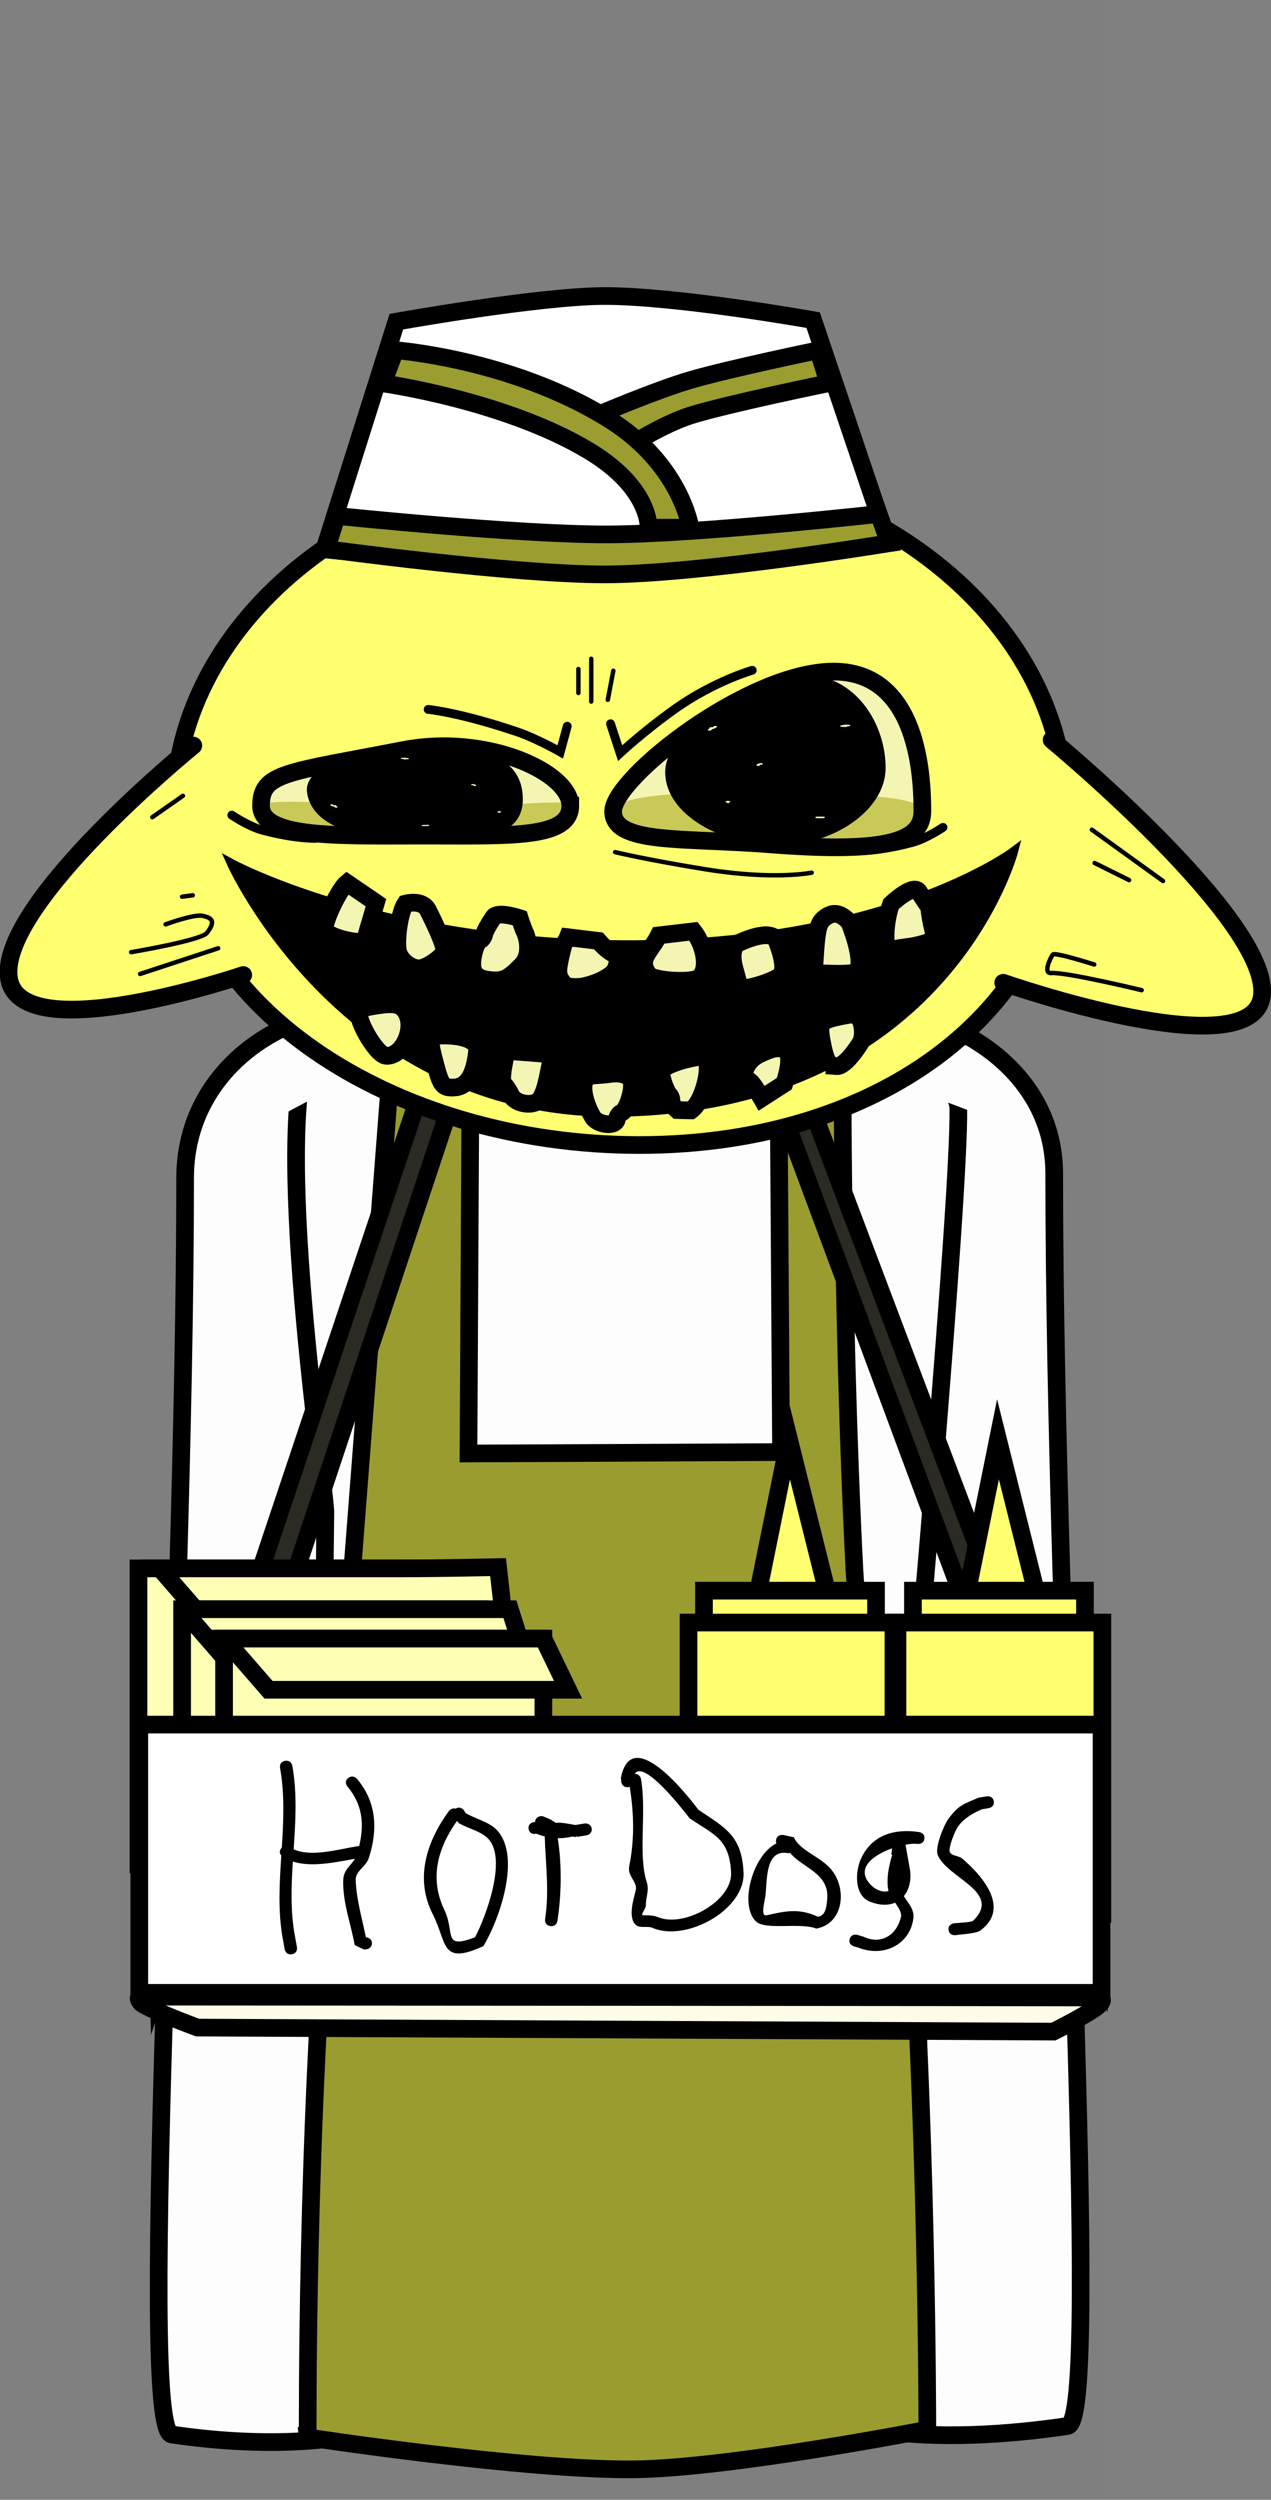 <svg viewBox="0,0,143.906,283.011" height="283.011" width="143.906" xmlns:xlink="http://www.w3.org/1999/xlink" xmlns="http://www.w3.org/2000/svg" version="1.1"><rect x="0" y="0" width="143.906" height="283.011" fill="#808080" stroke="none"/><g transform="translate(-250.923,-38.495)"><g style="mix-blend-mode: normal" stroke-dashoffset="0" stroke-dasharray="" stroke-miterlimit="10" stroke-linejoin="miter" fill-rule="nonzero" data-paper-data="{&quot;isPaintingLayer&quot;:true}"><path stroke-linecap="butt" stroke-width="2" stroke="#000000" fill="#ffffff" d="M302.658,303.717c0,11.656 -18.944,12.395 -32.298,10.397c-4.044,-0.605 1.523,-87.837 1.523,-142.262c0,-11.656 10.246,-19.389 21.924,-19.389c11.678,0 8.851,139.598 8.851,151.255z"></path><path stroke-linecap="butt" stroke-width="2" stroke="#000000" fill="#ffffff" d="M347.281,152.463c11.678,0 23.003,7.251 23.003,18.907c0,54.425 5.567,141.175 1.523,141.78c-13.354,1.998 -33.377,2.224 -33.377,-9.432c0,-11.656 -2.827,-151.255 8.851,-151.255z"></path><path stroke-linecap="butt" stroke-width="2" stroke="#000000" fill="#ffffff" d="M354.266,233.615c1,27.007 0.599,79.208 0.599,79.208c0,0 -22.442,4.492 -33.883,4.631c-11.314,0.137 -34.386,-3.804 -34.386,-3.804l1.166,-104.029c-0.196,-4.249 -6.781,-47.889 -0.843,-54.464c5.68,-6.289 25.368,5.64 33.892,5.64c6.678,0 18.624,-7.833 26.573,-8.257c3.278,-0.175 11.984,8.252 12.042,11.429c0.178,9.849 -5.159,69.646 -5.159,69.646z"></path><path stroke-linecap="butt" stroke-width="2" stroke="none" fill="#ffffff" d="M349.65,160.06l-2.503,-6.124c0,0 2.139,-0.465 3.486,-0.438c1.278,0.025 7.099,1.632 7.099,1.632l7.944,11.007z"></path><path stroke-linecap="butt" stroke-width="2" stroke="none" fill="#ffffff" d="M276.628,168.022l8.711,-13.045c0,0 3.946,-1.676 4.981,-1.775c2.193,-0.21 3.621,1.217 3.621,1.217l-2.773,5.882z"></path><path stroke-linecap="butt" stroke-width="2" stroke="#000000" fill="#9b9d30" d="M285.765,314.447c0,0 -0.215,-34.562 2.476,-65.464c0.803,-9.228 7.359,-95.098 7.359,-95.098c0,0 2.637,0.352 4.12,0.622c1.382,0.252 4.498,1.391 4.498,1.391l-0.252,47.155l35.39,-0.163l-0.321,-48.218l7.296,-1.546c0,0 -0.243,32.298 1.342,63.278c0.54,10.557 5.154,21.212 5.869,30.391c2.389,30.674 2.377,66.771 2.377,66.771c0,0 -22.215,4.353 -33.113,4.49c-12.313,0.154 -37.041,-3.611 -37.041,-3.611z"></path><path stroke-linecap="butt" stroke-width="2" stroke="none" fill="#000000" fill-opacity="0.01" d="M264.149,321.506v-283.011h111.701v283.011z"></path><path stroke-linecap="butt" stroke-width="2" stroke="#000000" fill="#2b2b24" d="M268.566,251.655l32.487,-97.059l3.871,0.018l-36.055,108.532z"></path><path stroke-linecap="butt" stroke-width="2" stroke="#000000" fill="#2b2b24" d="M375.334,260.781l-38.85,-104.476l3.292,-0.387l35.558,94.047z"></path><g stroke-linecap="butt" stroke-width="2" stroke="#000000" fill="#ffff70"><path d="M360.197,219.836l3.721,-18.389l4.596,18.389z"></path><path d="M373.766,218.58v5.5h-19.478v-5.5z"></path><path d="M352.537,255.186v-32.997h23.199v32.997z"></path></g><g stroke-linecap="butt" stroke-width="2" stroke="#000000" fill="#ffff70"><path d="M336.538,219.836l3.721,-18.389l4.596,18.389z"></path><path d="M350.108,218.58v5.5h-19.478v-5.5z"></path><path d="M328.878,255.186v-32.997h23.199v32.997z"></path></g><g stroke-linecap="butt" stroke-width="2" stroke="#000000" fill="#ffffb6"><g><path d="M266.604,249.58v-33.52h36.153v33.52z"></path><path d="M274.058,221.852l-5.032,-5.792c0,0 21.031,0 27.61,0c3.66,0 10.678,-0.145 10.678,-0.145l0.661,5.937z"></path></g><g><path d="M271.542,254.201v-33.52c0,0 30.329,0 34.479,0c1.025,0 1.674,0.459 1.674,1.19c0,3.469 0,32.33 0,32.33z"></path><path d="M276.574,226.473c0,0 -3.931,-4.526 -4.632,-5.332c-0.309,-0.356 0.507,-0.46 1.094,-0.46c4.036,0 35.618,0 35.618,0l1.837,5.792z"></path></g><g><path d="M276.294,257.528v-33.52h36.153v33.52z"></path><path d="M281.326,229.8l-5.032,-5.792h36.153l2.795,5.792z"></path></g></g><g stroke-linecap="butt" stroke-width="2"><g stroke="#000000"><path fill="#ffffff" d="M266.696,264.113v-30.369h108.947v30.369z"></path><path fill="#fdfde9" d="M266.902,265.271c0,0 -0.655,-0.731 0.025,-0.73c10.76,0.007 101.451,0.066 108.369,0.099c0.606,0.003 0.466,0.51 0.027,0.894c-1.099,0.961 -5.132,2.968 -5.132,2.968l-96.903,-0.457c0,0 -5.172,-1.901 -6.386,-2.774z"></path></g><g stroke="none" fill="#000000"><path d="M293.03,258.392c0.066,0.369 -0.192,0.72 -0.576,0.783c-0.05,0.008 -0.099,0.011 -0.148,0.009c-0.076,0.027 -0.13,0.036 -0.13,0.036l-1.093,-0.509c-0.444,-2.485 -1.357,-4.783 -1.301,-7.328c0.027,-1.216 0.853,-1.644 1.329,-2.446c-2.186,0.38 -4.883,0.998 -7.03,0.311c-0.179,2.825 -0.282,5.63 0.225,8.374l0.239,1.337c0,0 0.119,0.668 -0.576,0.783c-0.695,0.114 -0.815,-0.554 -0.815,-0.554l-0.239,-1.337c-0.532,-3.059 -0.345,-6.165 -0.142,-9.285c-0.137,-0.161 -0.284,-0.451 -0.021,-0.808c0.026,-0.035 0.053,-0.067 0.08,-0.095c0.191,-3.009 0.333,-6.029 -0.203,-9.032c0,0 -0.119,-0.668 0.576,-0.783c0.695,-0.114 0.815,0.554 0.815,0.554c0.56,3.131 0.365,6.3 0.154,9.453c1.922,0.922 5.101,0.006 7.06,-0.316l0.278,-0.046c0,0 0.031,-0.005 0.081,-0.007c0.594,-2.52 0.373,-4.696 -1.341,-6.746c0,0 -0.442,-0.529 0.108,-0.953c0.55,-0.424 0.992,0.104 0.992,0.104c2.201,2.633 2.384,5.698 1.318,8.989c-0.3,0.926 -1.52,1.443 -1.475,2.491c0.097,2.252 0.716,4.271 1.156,6.456c0.332,0.006 0.623,0.238 0.681,0.564z"></path><path d="M302.661,244.649c-2.201,3.119 -3.127,6.511 -1.438,10.044c1.261,2.638 -0.238,4.541 3.482,3.129c1.189,-2.222 3.676,-8.832 1.507,-11.142c-0.834,-0.888 -2.304,-1.161 -3.335,-1.778zM302.501,243.263c0.323,-0.205 0.594,-0.108 0.762,0.006c0.122,0.077 0.219,0.189 0.274,0.325l0.09,0.157c1.14,0.693 2.74,0.991 3.643,2.03c2.676,3.079 0.135,10.134 -1.612,13.041c-4.886,2.219 -4.062,-0.324 -5.737,-3.614c-2.038,-4.003 -0.74,-8.165 1.826,-11.672c0,0 0.303,-0.411 0.755,-0.274z"></path><path d="M310.772,245.568c-0.119,-0.668 0.576,-0.783 0.576,-0.783l0.153,0c-0.002,-0.326 0.241,-0.615 0.586,-0.672c0.146,-0.024 0.289,-0.003 0.414,0.053l0.921,0.394l-0.022,0.049l0.384,0.189l-0.034,0.064c0.757,-0.071 1.472,0.111 2.324,0.248l1.027,-0.169c0.384,-0.063 0.749,0.185 0.815,0.554c0.066,0.369 -0.192,0.72 -0.576,0.783l-1.112,0.183l-0.026,-0.148l-0.086,0.157c-0.14,-0.019 -0.272,-0.038 -0.399,-0.055c-0.543,0.136 -1.088,0.201 -1.646,0.189c0.487,3.057 0.414,6.515 -0.04,9.381c0,0 -0.106,0.67 -0.804,0.567c-0.697,-0.103 -0.591,-0.773 -0.591,-0.773c0.496,-3.119 0.059,-6.248 -0.038,-9.377c-0.367,-0.092 -0.743,-0.215 -1.13,-0.371l0.121,0.092c0,0 -0.695,0.114 -0.815,-0.554z"></path><path d="M322.797,239.333c0.594,-0.027 0.7,0.567 0.7,0.567c0.657,3.737 -0.346,8.557 0.637,11.621c0.329,1.025 -0.097,1.731 -0.088,2.712c0.003,0.379 -0.684,1.105 -0.29,1.102c0.552,-0.003 1.133,-0.009 1.643,0.195c2.906,1.266 8.461,-1.794 8.301,-5.03c-0.192,-3.877 -1.968,-4.281 -4.694,-6.148c-0.624,-0.805 -5.2,-6.74 -6.21,-5.018zM322.221,240.788c-0.041,0.013 -0.085,0.023 -0.133,0.031c-0.695,0.114 -0.815,-0.554 -0.815,-0.554l-0.05,-0.485c1.182,-6.055 7.368,1.735 8.772,3.604c3.031,2.04 4.923,2.923 5.116,7.104c0.195,4.206 -6.469,7.888 -10.284,6.28c-0.573,-0.27 -1.403,0.076 -1.885,-0.327c-1.002,-0.836 -0.23,-3.076 -0.032,-3.984c0.2,-0.921 -0.979,-1.545 -0.744,-2.694c0.591,-2.89 0.561,-5.855 0.054,-8.976z"></path><path d="M340.384,248.271c-0.163,0.037 -0.302,0.016 -0.302,0.016c-2.639,-0.421 -2.26,3.365 -2.516,4.978c-0.109,0.683 -0.54,2.227 0.159,2.069c2.064,-0.467 3.652,-0.842 5.796,0.16c0.917,-0.094 0.982,-1.221 1.054,-1.909c0.315,-3.023 -2.761,-3.58 -4.191,-5.314zM338.833,247.194c-0.046,-0.102 -0.067,-0.23 -0.041,-0.391c0.106,-0.67 0.804,-0.567 0.804,-0.567l1.204,0.263c0.692,1.51 2.907,2.145 4.153,3.552c1.919,2.168 1.534,6.218 -1.606,6.789c-1.824,-0.729 -5.77,0.227 -6.845,-0.824c-1.907,-1.862 -0.354,-7.518 2.331,-8.822z"></path><path d="M363.444,242.421c0.119,0.668 -0.576,0.783 -0.576,0.783l-0.75,0.118c-1.014,0.429 -2.037,1.025 -2.677,1.895c-0.396,0.524 -1.135,2.424 -0.991,2.911c0.148,0.501 1.007,0.429 1.411,0.776c2.428,2.081 5.405,5.641 2.096,8.13c-0.525,0.395 -2.139,0.433 -2.816,0.544c0,0 -0.695,0.114 -0.815,-0.554c-0.119,-0.668 0.576,-0.783 0.576,-0.783c0.308,-0.051 2.006,-0.101 2.189,-0.278c3.384,-3.283 -2.971,-4.84 -4,-7.476c-0.333,-0.853 0.699,-3.36 1.199,-4.054c1.145,-1.556 1.672,-1.67 3.422,-2.41l0.918,-0.156c0,0 0.695,-0.114 0.815,0.554z"></path><path d="M347.13,258.005c0.204,-0.649 0.879,-0.452 0.879,-0.452l0.686,0.205c2.11,0.995 3.824,-0.335 4.24,-2.25c0.099,-0.454 -0.275,-1.044 -0.663,-1.604c-0.737,0.319 -1.687,0.334 -2.808,-0.095c-1.887,-0.723 -1.709,-3.469 -1.05,-4.9c1.243,-2.699 3.793,-3.41 6.579,-2.999c0,0 0.697,0.103 0.591,0.773c-0.106,0.67 -0.804,0.567 -0.804,0.567c-0.311,-0.046 -0.785,-0.013 -1.332,0.089c0.127,0.713 0.355,1.988 0.483,2.701c0.213,1.222 -0.041,2.359 -0.675,3.124c0.478,0.789 1.21,1.459 1.08,2.514c-0.366,2.973 -3.386,4.45 -6.212,3.32l-0.522,-0.147c0,0 -0.675,-0.197 -0.471,-0.846zM351.522,252.592c-0.273,-1.263 -0.002,-2.752 0.425,-4.103l-0.109,-0.013l0.092,-0.725c-2.036,0.721 -4.035,2.134 -2.634,3.887c0.666,0.833 1.542,1.139 2.226,0.954z"></path></g></g><g><g stroke-width="2" stroke="#000000" fill="#ffff70"><path stroke-linecap="butt" d="M371.555,130.277c0,21.914 -20.372,37.851 -48.238,37.851c-27.867,0 -52.675,-15.937 -52.675,-37.851c0,-21.914 22.59,-39.679 50.457,-39.679c27.867,0 50.457,17.765 50.457,39.679z"></path><path stroke-linecap="round" d="M278.461,148.881c0,0 -25.542,8.658 -26.538,0.229c-0.996,-8.43 20.891,-26.204 20.891,-26.204"></path><path stroke-linecap="round" d="M369.991,122.26c0,0 24.804,20.523 23.808,28.953c-0.996,8.43 -29.286,-1.456 -29.286,-1.456"></path></g><g stroke-linecap="butt" stroke-width="2" stroke="#000000"><path fill="#ffffff" d="M295.798,74.914c0,0 16.033,-2.877 23.502,-2.905c8.194,-0.031 23.689,2.728 23.689,2.728l8.528,25.247c0,0 -20.512,2.713 -31.264,2.832c-10.533,0.116 -32.604,-2.126 -32.604,-2.126z"></path><path fill="#9b9d30" d="M289.056,96.904c0,0 20.434,2.131 30.794,2.094c10.085,-0.036 30.564,-2.314 30.564,-2.314l1.185,3.31c0,0 -21.58,3.531 -32.219,3.531c-10.442,0 -31.508,-2.869 -31.508,-2.869z"></path><path fill="#9b9d30" d="M318.675,85.444c0,0 6.517,-2.78 10.425,-3.925c4.342,-1.272 14.46,-3.367 14.46,-3.367l1.161,3.73c0,0 -11.474,2.349 -15.591,3.642c-3.089,0.97 -6.924,3.429 -6.924,3.429z"></path><path fill="#9b9d30" d="M324.354,98.239c0,0 0.256,-4.495 -6.77,-8.715c-9.515,-5.715 -23.317,-7.627 -23.317,-7.627l1.421,-3.752c0,0 13.125,0.967 24.086,7.758c8.281,5.131 9.317,12.335 9.317,12.335z"></path></g><g stroke-linecap="butt"><path stroke-width="0" stroke="none" fill="#f5f5b3" d="M315.492,129.706c0,3.745 -6.797,3.391 -16.465,3.391c-9.668,0 -18.545,0.355 -18.545,-3.391c0,-3.745 2.811,-3.714 16.118,-6.297c9.464,-1.837 18.891,2.552 18.891,6.297z"></path><path stroke-width="0" stroke="none" fill="#c9c958" d="M315.839,129.706c0,3.745 -6.797,3.391 -16.465,3.391c-9.668,0 -18.545,0.355 -18.545,-3.391c0,-0.998 10.297,-0.011 19.588,0.055c8.137,0.058 15.422,-0.929 15.422,-0.055z"></path><path stroke-width="2" stroke="#000000" fill="none" d="M315.492,129.706c0,3.745 -6.797,3.391 -16.465,3.391c-9.668,0 -18.545,0.355 -18.545,-3.391c0,-3.745 2.811,-3.714 16.118,-6.297c9.464,-1.837 18.891,2.552 18.891,6.297z"></path><path stroke-width="0" stroke="none" fill="#000000" d="M310.12,128.979c0,5.127 -7.002,4.602 -11.959,4.602c-6.605,0 -11.959,-1.453 -12.479,-5.409c-0.39,-2.965 5.874,-5.409 12.479,-5.409c6.605,0 11.959,1.089 11.959,6.216z"></path><g stroke-width="2" stroke="none" fill="#f5f5b3"><path d="M304.67,127.493c-0.154,-0.004 -0.142,-0.071 -0.142,-0.071l0.003,-0.017c0.01,-0.009 -0.037,-0.023 -0.053,-0.016c0,0 -0.144,0.026 -0.201,-0.036c-0.056,-0.062 0.088,-0.088 0.088,-0.088c0.193,-0.02 0.458,0.063 0.474,0.148l-0.003,0.017c0,0 -0.013,0.067 -0.167,0.063z"></path><path d="M298.823,132.029c-0.086,0.003 -0.158,-0.025 -0.163,-0.062c-0.004,-0.037 0.062,-0.069 0.147,-0.072l0.31,-0.01c0.083,-0.003 0.165,-0.005 0.248,-0.008c0,0 0.155,-0.005 0.163,0.062c0.008,0.067 -0.147,0.072 -0.147,0.072c-0.083,0.003 -0.475,0.015 -0.557,0.018z"></path><path d="M288.841,129.649c0.155,-0.005 0.163,0.062 0.163,0.062l-0.014,0.024l0.135,0.102c0.012,0.009 0.02,0.019 0.021,0.031c0.004,0.037 -0.062,0.069 -0.147,0.072c-0.062,0.002 -0.117,-0.012 -0.144,-0.034l-0.116,-0.088c-0.17,-0.032 -0.313,-0.094 -0.409,-0.163c0,0 -0.076,-0.058 0.059,-0.092c0.135,-0.034 0.211,0.023 0.211,0.023c0.036,0.029 0.088,0.056 0.148,0.077c0.021,-0.008 0.051,-0.014 0.093,-0.015z"></path><path d="M307.192,130.454c0.03,-0.014 0.059,-0.029 0.089,-0.043l-0.035,-0.032c0,0 0.055,-0.063 0.2,-0.041c0,0 0,0 0,0c0.041,-0.01 0.105,-0.017 0.173,0.008c0.115,0.044 0.011,0.095 0.011,0.095c-0.069,0.034 -0.139,0.068 -0.208,0.102l-0.107,-0.099z"></path><path d="M296.565,124.421c-0.032,0.001 -0.063,0.002 -0.095,0.003c0,0 -0.155,0.005 -0.163,-0.062c-0.008,-0.067 0.147,-0.072 0.147,-0.072c0.113,-0.003 0.226,-0.006 0.339,-0.01l0.025,0.007l0.003,-0.004l0.29,0.04c0.06,0.008 0.105,0.031 0.108,0.059c0.004,0.036 -0.06,0.068 -0.144,0.072l-0.348,0.015c0,0 -0.137,0.006 -0.163,-0.049z"></path></g></g><g stroke-linecap="butt"><path stroke-width="0" stroke="none" fill="#f5f5b3" d="M355.355,130.352c0,3.745 -5.064,4.682 -17.505,3.714c-9.634,-0.75 -17.505,0.032 -17.505,-3.714c0,-3.745 15.29,-15.823 24.958,-15.823c9.668,0 10.052,12.078 10.052,15.823z"></path><path stroke-width="0" stroke="none" fill="#c9c958" d="M355.355,130.352c0,3.745 -5.064,4.682 -17.505,3.714c-9.634,-0.75 -17.505,0.032 -17.505,-3.714c0,-2.158 11.799,-2.427 21.652,-2.098c7.245,0.242 13.358,0.511 13.358,2.098z"></path><path stroke-width="2" stroke="#000000" fill="none" d="M355.355,130.352c0,3.745 -5.064,4.682 -17.505,3.714c-9.634,-0.75 -17.505,0.032 -17.505,-3.714c0,-3.745 15.29,-15.823 24.958,-15.823c9.668,0 10.052,12.078 10.052,15.823z"></path><path stroke-width="0" stroke="none" fill="#000000" d="M351.196,125.427c0,4.86 -6.045,8.8 -12.219,8.8c-6.174,0 -12.739,-3.455 -12.739,-8.315c0,-4.86 9.338,-11.06 15.512,-11.06c6.174,0 9.446,5.716 9.446,10.576z"></path><g stroke-width="2" stroke="none" fill="#f5f5b3"><path d="M336.789,125.21c-0.193,0.011 -0.209,-0.079 -0.209,-0.079l-0.004,-0.023c0.019,-0.116 0.349,-0.238 0.59,-0.219c0,0 0.18,0.029 0.111,0.116c-0.07,0.086 -0.25,0.057 -0.25,0.057c-0.02,-0.008 -0.078,0.013 -0.065,0.024l0.004,0.023c0,0 0.016,0.09 -0.176,0.102z"></path><path d="M343.422,131.128c0,0 -0.193,-0.001 -0.184,-0.092c0.009,-0.091 0.202,-0.09 0.202,-0.09c0.103,0 0.206,0.001 0.309,0.001l0.386,0.001c0.107,0 0.189,0.041 0.184,0.092c-0.005,0.05 -0.096,0.091 -0.202,0.09c-0.103,-0 -0.592,-0.002 -0.695,-0.002z"></path><path d="M331.447,120.822c0.052,0 0.089,0.007 0.116,0.017c0.075,-0.032 0.14,-0.069 0.184,-0.111c0,0 0.095,-0.081 0.263,-0.04c0.169,0.041 0.074,0.122 0.074,0.122c-0.119,0.097 -0.297,0.186 -0.509,0.237l-0.144,0.123c-0.034,0.031 -0.103,0.052 -0.18,0.051c-0.107,-0 -0.189,-0.041 -0.184,-0.092c0.002,-0.015 0.011,-0.03 0.026,-0.042l0.167,-0.143l-0.017,-0.032c0,0 0.009,-0.091 0.202,-0.09z"></path><path d="M333.515,129.314l-0.132,0.138c-0.087,-0.043 -0.173,-0.086 -0.26,-0.13c0,0 -0.13,-0.065 0.013,-0.129c0.085,-0.038 0.165,-0.031 0.216,-0.018c0,-0 0,-0 0,-0c0.181,-0.036 0.249,0.048 0.249,0.048l-0.043,0.045c0.037,0.018 0.074,0.037 0.111,0.055z"></path><path d="M346.869,120.723c-0.032,0.075 -0.202,0.073 -0.202,0.073l-0.435,-0.007c-0.105,-0.001 -0.185,-0.042 -0.18,-0.092c0.004,-0.039 0.059,-0.072 0.134,-0.085l0.361,-0.066l0.004,0.005l0.032,-0.01c0.141,-0 0.282,-0 0.423,-0c0,0 0.193,0.001 0.184,0.092c-0.009,0.091 -0.202,0.09 -0.202,0.09c-0.04,-0 -0.079,-0.001 -0.119,-0.001z"></path></g></g><path stroke-linecap="round" stroke-width="1" stroke="#000000" fill="none" d="M315.146,120.713l-0.79,2.91c0,0 -2.626,-1.514 -4.953,-2.3c-6.471,-2.185 -10.004,-2.513 -10.004,-2.513"></path><path stroke-linecap="round" stroke-width="1" stroke="#000000" fill="none" d="M336.092,114.381c0,0 -4.336,1.25 -8.678,4.327c-3.566,2.527 -6.279,5.053 -6.279,5.053l-1.087,-3.325"></path><path stroke-linecap="round" stroke-width="1" stroke="#000000" fill="none" d="M286.679,133.41c0,0 -2.375,0.065 -6.059,-0.932c-1.567,-0.424 -3.449,-1.698 -3.449,-1.698"></path><path stroke-linecap="round" stroke-width="1" stroke="#000000" fill="none" d="M357.689,132.165c0,0 -1.882,1.273 -3.449,1.698c-3.683,0.997 -6.059,0.932 -6.059,0.932"></path><path stroke-linecap="butt" stroke-width="1" stroke="#000000" fill="#000000" d="M365.702,134.873c0,0 -7.633,28.912 -44.612,29.547c-31.112,0.534 -43.988,-28.191 -43.988,-28.191c0,0 16.097,8.763 42.948,9.203c30.975,0.508 45.652,-10.559 45.652,-10.559z"></path><g stroke-linecap="butt" stroke-width="2" stroke="#000000" fill="#f5f5b3"><path d="M355.824,140.762c0.16,0.012 0.299,0.363 0.342,0.791c0.038,0.456 0.199,1.346 0.361,2.01c0.28,1.126 0.214,1.263 -0.54,1.601c-0.483,0.189 -1.422,0.428 -2.13,0.514c-0.668,0.09 -1.546,0.22 -1.928,0.303c-0.587,0.096 -0.712,-0.112 -0.732,-1.105c-0.047,-1.366 0.199,-2.837 0.607,-4.016c0,0 2.689,-2.581 3.224,-1.293z"></path><path d="M293.489,140.691l-1.32,4.508l-1.238,-0.125c-0.677,-0.081 -1.724,-0.36 -2.324,-0.634c-0.866,-0.379 -1.06,-0.649 -0.861,-1.285c0.42,-1.61 1.737,-4.113 2.458,-4.708z"></path><path d="M301.215,146.321c-0.606,0.859 -2.217,1.867 -2.939,1.811c-1.118,-0.115 -2.197,-1.105 -2.327,-2.163c-0.168,-1.514 0.258,-4.256 0.875,-5.171c0,0 1.878,-0.526 2.543,0.715c0,0 2.192,4.269 1.848,4.808z"></path><path d="M347.86,148.504c-0.197,0.183 -1.351,0.263 -2.565,0.226l-2.227,-0.06l0.19,-2.789c0.183,-2.308 0.371,-2.888 0.956,-3.409c1.003,-0.8 1.795,-0.682 2.858,0.392c0,0 1.937,4.71 0.788,5.64z"></path><path d="M339.431,148.77c-0.42,0.732 -4.691,2.043 -4.789,1.469c-0.044,-0.202 -0.28,-1.126 -0.551,-2.082c-0.328,-1.157 -0.282,-2.048 0.167,-2.747c0,0 3.398,-1.79 4.491,-0.658c0,0 1.289,2.932 0.681,4.018z"></path><path d="M309.945,147.805c-1.407,1.448 -2.036,1.768 -3.36,1.665c-1.845,-0.143 -2.439,-0.897 -2.098,-2.74c0.165,-0.893 0.515,-1.687 0.732,-1.756c0.256,-0.065 0.484,-0.416 0.546,-0.751c0.062,-0.335 0.543,-1.176 1.043,-1.901c0.495,-0.698 2.949,0.116 2.949,0.116c0,0 0.306,0.987 0.683,1.809c0,0 0.857,2.191 -0.495,3.558z"></path><path d="M318.671,145.02c2.021,2.317 2.394,1.029 2.178,2.39c-0.186,1.005 -0.448,1.324 -1.671,1.994c-0.81,0.419 -2.061,0.803 -2.799,0.83c-1.144,0.024 -1.449,-0.084 -1.898,-0.742c-0.483,-0.689 -0.46,-1.253 0.15,-3.67c0.198,-0.756 0.351,-0.613 0.583,-1.221z"></path><path d="M329.447,143.933c1.404,1.785 1.791,4.748 0.403,5.363c-1.106,0.48 -4.998,0.178 -5.456,-0.424c-1.359,-1.76 0.169,-2.568 1.12,-4.479z"></path><path d="M345.615,159.201c-0.923,-0.072 -1.231,-0.605 -1.66,-2.904c-0.356,-2.038 -0.149,-2.277 2.387,-2.788c1.391,-0.26 1.471,-0.254 2.024,0.497c0,0 0.486,1.114 0.088,2.386c0,0 -1.716,2.897 -2.839,2.81z"></path><path d="M296.879,153.074c1.129,1.815 -0.373,5.097 -2.258,4.95c-1.163,-0.09 -3.793,-4.797 -2.892,-5.266c0.136,-0.074 0.864,-0.273 1.617,-0.384c2.224,-0.365 2.931,-0.225 3.533,0.699z"></path><path d="M337.156,162.834c-0.338,-0.593 -1.094,-1.881 -1.439,-1.992c-1.026,-0.391 -0.37,-2.181 1.069,-2.919c0.674,-0.344 1.509,-0.676 1.84,-0.707c1.757,-0.26 2.067,0.925 1.098,3.965z"></path><path d="M330.421,158.104c1.339,0.019 0.345,4.954 -1.251,6.105l-1.58,-0.038c-0.419,-0.372 -0.698,-0.847 -0.657,-1.071c0.036,-0.195 -0.073,-0.487 -0.242,-0.67c-0.175,-0.155 -0.497,-0.832 -0.7,-1.499c-0.325,-1.101 -0.289,-1.297 0.39,-1.669c0.413,-0.251 1.418,-0.626 2.227,-0.818c0.809,-0.192 1.612,-0.356 1.813,-0.341z"></path><path d="M304.296,156.346c0.695,0.422 0.759,0.739 0.485,2.218c-0.377,2.038 -1.215,3.049 -2.559,3.058c-1.144,0.024 -1.378,-0.249 -1.979,-2.504c-0.773,-2.864 -0.741,-3.258 0.047,-3.338c1.576,-0.161 3.24,0.082 4.005,0.566z"></path><path d="M322.413,160.918c0.286,0.872 -0.494,3.332 -1.147,3.564c-0.216,0.068 -0.439,0.391 -0.5,0.726c-0.171,0.924 -2.205,0.616 -2.718,-0.237c-0.691,-1.148 -1.205,-2.757 -1.024,-3.736c0.139,-0.754 0.336,-0.937 1.325,-1.002c0.617,-0.037 1.32,-0.096 1.531,-0.136c1.381,-0.204 2.262,0.091 2.534,0.82z"></path><path d="M308.252,157.463l2.608,0.203l2.608,0.203l-0.438,2.147c-0.292,1.435 -0.516,2.226 -0.906,2.84c-0.642,1.012 -2.841,0.672 -3.336,-0.366c-0.263,-0.558 -0.646,-1.126 -0.831,-1.226c-0.225,-0.102 -0.221,-1.008 -0.035,-2.013z"></path></g><path stroke-linecap="round" stroke-width="0.5" stroke="#000000" fill="none" d="M342.824,137.294c0,0 -4.188,0.865 -11.858,-0.357c-6.487,-1.034 -10.395,-1.968 -10.395,-1.968"></path><path stroke-linecap="round" stroke-width="0.5" stroke="#000000" fill="none" d="M317.867,113.076v4.844"></path><path stroke-linecap="round" stroke-width="0.5" stroke="#000000" fill="none" d="M320.363,114.432l-0.624,3.294"></path><path stroke-linecap="round" stroke-width="0.5" stroke="#000000" fill="none" d="M316.411,114.238v2.713"></path><path stroke-linecap="round" stroke-width="0.5" stroke="#000000" fill="none" d="M382.605,138.242l-8.059,-5.813"></path><path stroke-linecap="round" stroke-width="0.5" stroke="#000000" fill="none" d="M374.863,136.199l3.9,1.938"></path><path stroke-linecap="round" stroke-width="0.5" stroke="#000000" fill="none" d="M266.784,148.759l8.839,-2.906"></path><path stroke-linecap="round" stroke-width="0.5" stroke="#000000" fill="none" d="M269.67,143.146c0,0 3.175,-1.173 4.16,-0.969c0.985,0.204 1.624,0.525 0.52,1.938c-0.664,0.85 -8.579,2.18 -8.579,2.18"></path><path stroke-linecap="round" stroke-width="0.5" stroke="#000000" fill="none" d="M272.75,139.853l-1.213,0.161"></path><path stroke-linecap="round" stroke-width="0.5" stroke="#000000" fill="none" d="M268.167,131.015l3.466,-2.422"></path><path stroke-linecap="round" stroke-width="0.5" stroke="#000000" fill="none" d="M380.186,150.597c0,0 -8.583,-2.074 -10.226,-1.938c-1.007,0.084 -0.058,-1.831 0.173,-2.099c0.248,-0.287 4.68,1.13 4.68,1.13"></path></g></g></g></svg><!--rotationCenter:69.07690879484346:141.50550499999997-->